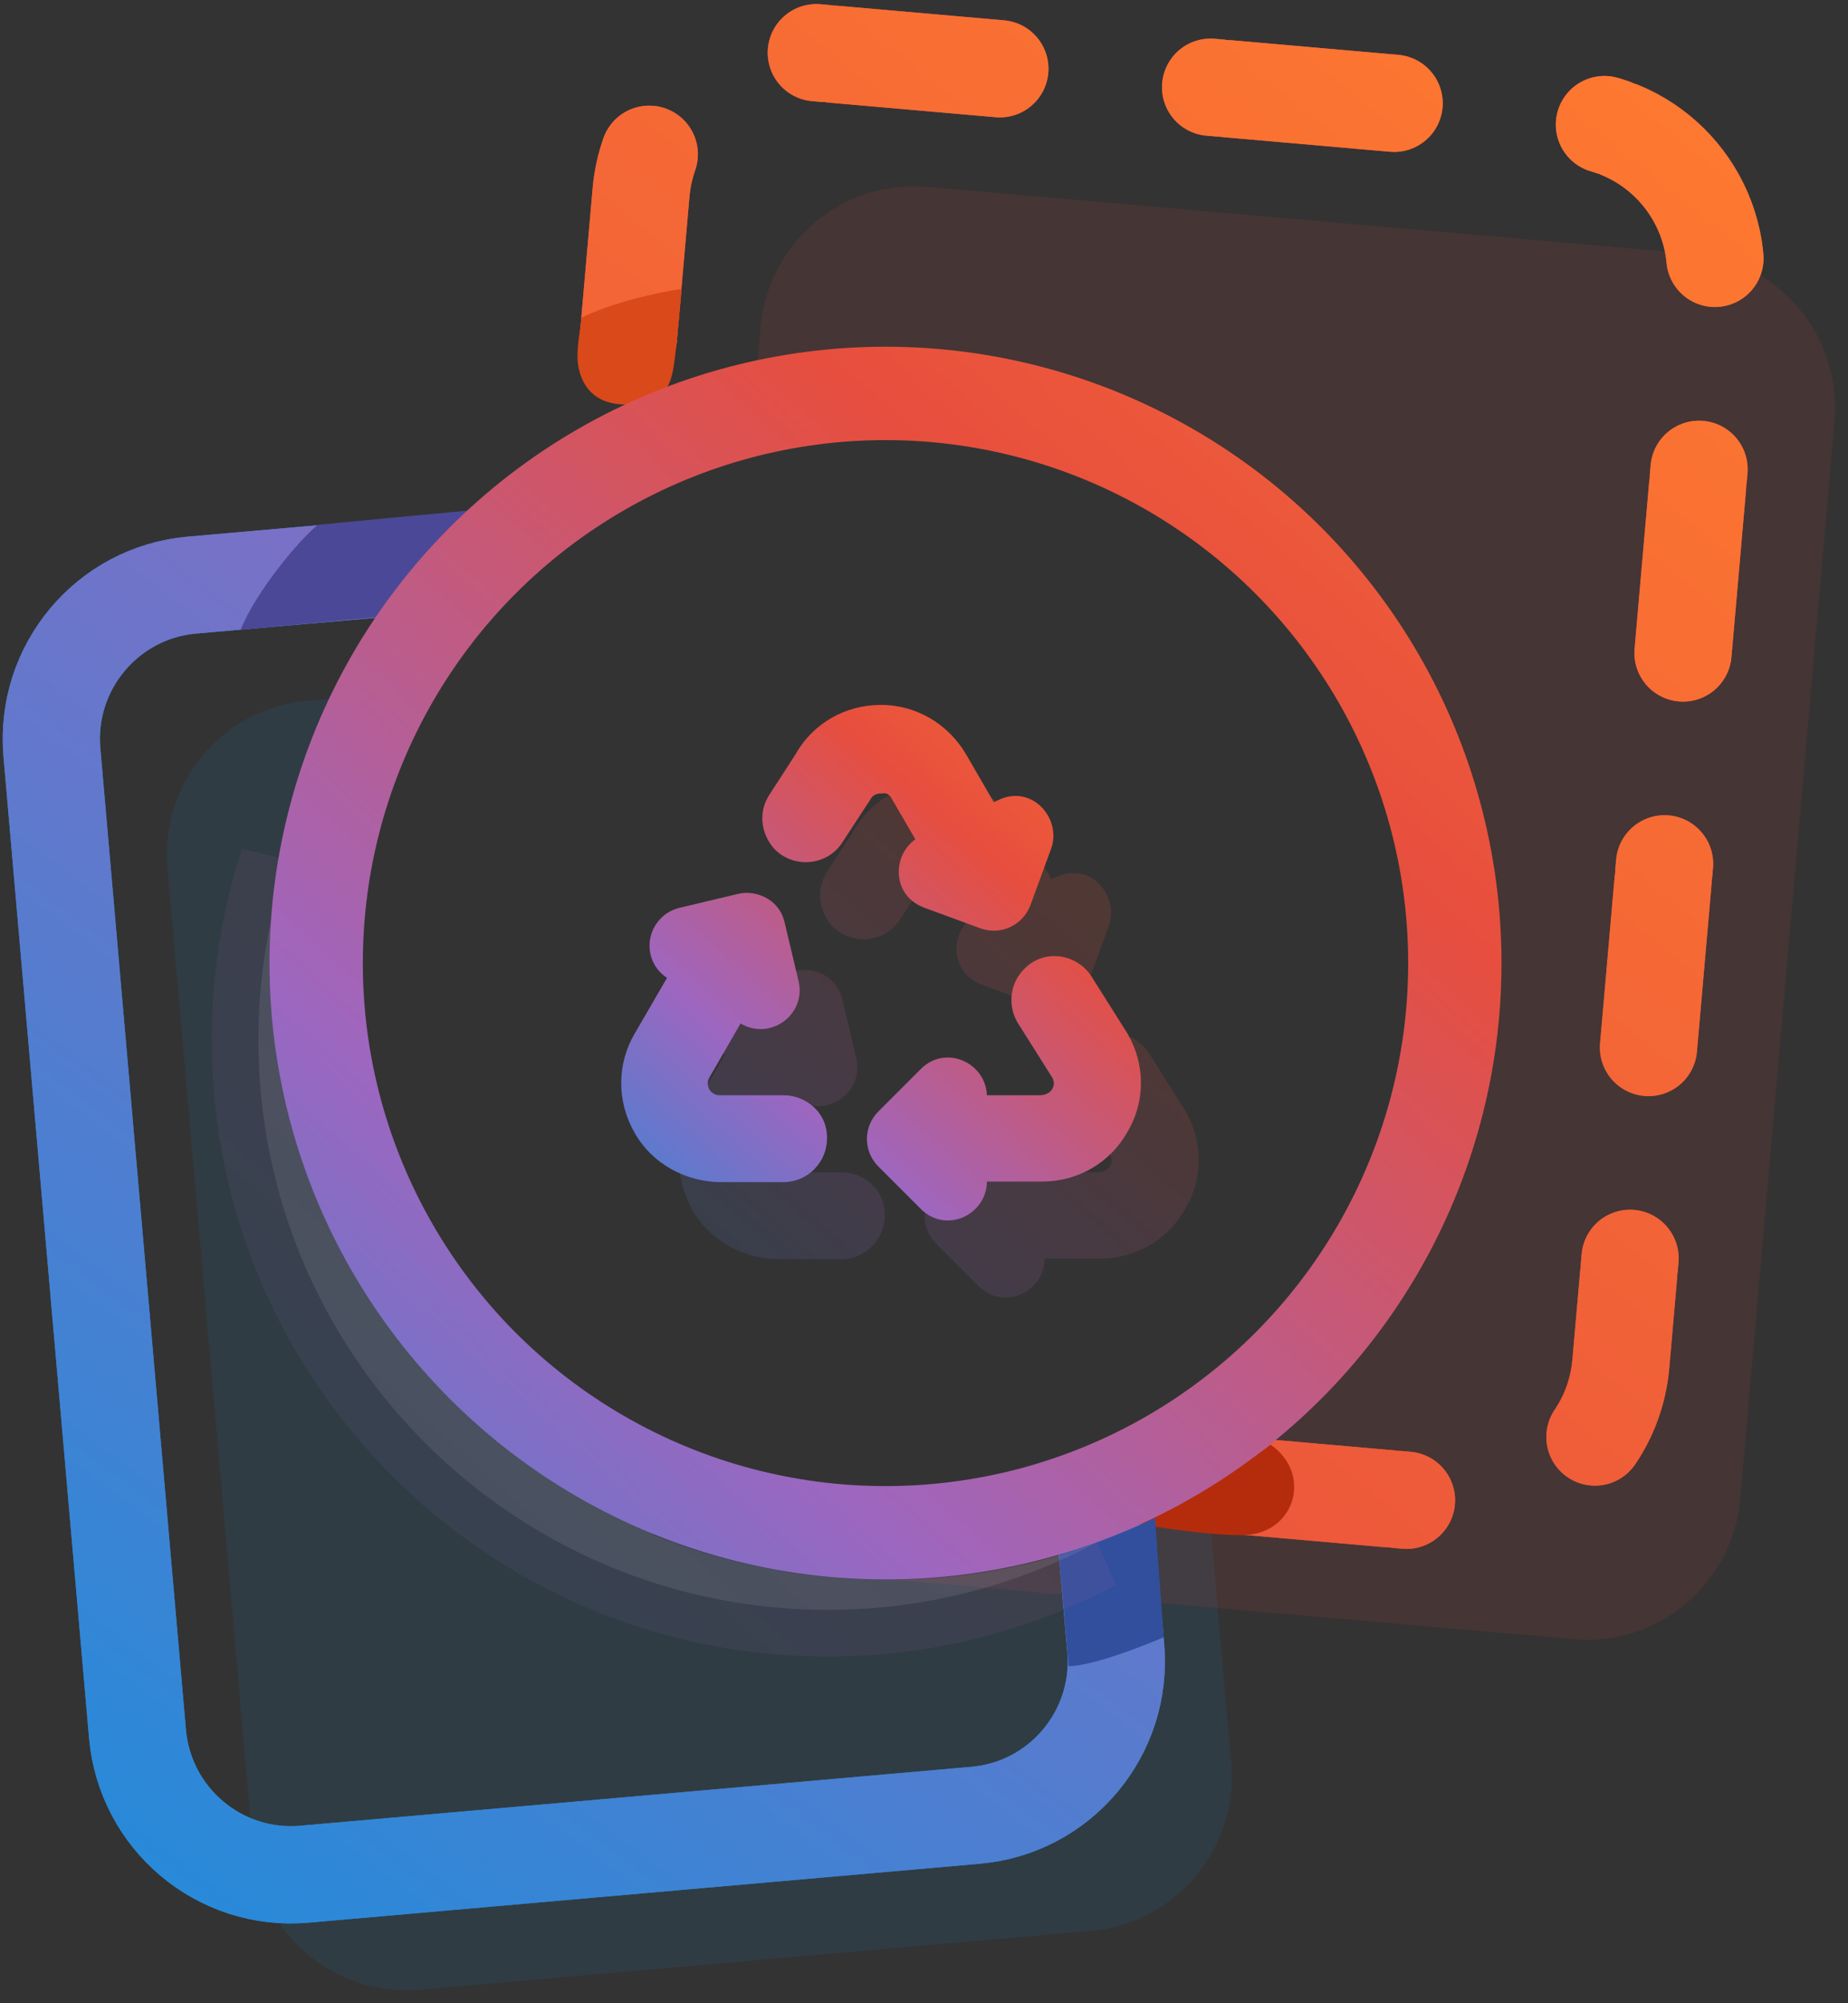 <svg width="96" height="104" viewBox="0 0 96 104" fill="none" xmlns="http://www.w3.org/2000/svg">
<rect x="0" y="0" width="96" height="104" fill="#333333" stroke="none"/>
<path d="M15.972 50L20 36.022L15.972 36.376C11.569 36.762 8.312 40.653 8.697 45.066L13.142 96.009C13.527 100.422 17.408 103.687 21.811 103.301L56.686 100.241C61.089 99.855 64.346 95.964 63.961 91.551L62.5 74.811L55.5 78C26.5 87.5 15.972 56.5 15.972 50Z" fill="#1D8DDB" fill-opacity="0.1"/>
<path d="M57.302 78L57.961 85.551C58.346 89.964 55.089 93.855 50.687 94.241L15.811 97.301C11.409 97.687 7.527 94.422 7.142 90.009L2.697 39.066C2.312 34.653 5.569 30.762 9.972 30.376L24 29.145" stroke="#1D8DDB" stroke-width="5.05"/>
<path d="M57.302 78L57.961 85.551C58.346 89.964 55.089 93.855 50.687 94.241L15.811 97.301C11.409 97.687 7.527 94.422 7.142 90.009L2.697 39.066C2.312 34.653 5.569 30.762 9.972 30.376L24 29.145" stroke="url(#paint0623451_linear)" stroke-width="5.05"/>
<path d="M88.028 13.185L48.178 9.698C43.775 9.312 39.893 12.578 39.507 16.991L39.08 21.873L54 21.873C81.734 28 88.028 76.5 41.884 81.615L81.734 85.103C86.137 85.488 90.019 82.222 90.405 77.809L95.3 21.873C95.686 17.46 92.431 13.57 88.028 13.185Z" fill="#E74E3E" fill-opacity="0.1"/>
<path d="M24.4 26.5C23.9 27 21 30 20 32L12.5 32.7C13.3 30.7 15.5 28.083 16.5 27.25C19 27 24.4 26.5 24.4 26.5Z" fill="#4B4898"/>
<path d="M32.644 17.5L33.301 9.991C33.687 5.578 37.569 2.312 41.972 2.698L81.822 6.185C86.225 6.57 89.48 10.46 89.094 14.873L84.199 70.809C83.813 75.222 79.931 78.488 75.528 78.103L64 77.094L60.5 76.788" stroke="#E74E3E" stroke-width="5.05" stroke-linecap="round" stroke-dasharray="0.44 0.44 8.69 10.99"/>
<path d="M32.644 17.5L33.301 9.991C33.687 5.578 37.569 2.312 41.972 2.698L81.822 6.185C86.225 6.57 89.48 10.46 89.094 14.873L84.199 70.809C83.813 75.222 79.931 78.488 75.528 78.103L64 77.094L60.5 76.788" stroke="url(#paint164562_linear)" stroke-width="5.05" stroke-linecap="round" stroke-dasharray="0.44 0.44 8.69 10.99"/>
<path d="M35.4 15C34.233 15.167 31.8 15.7 30.2 16.5C30.2 16.833 30 17.7 30 18.5C30 19.5 30.5 21 32.5 21C34.5 21 34.822 20.069 35 19C35.115 18.308 35.4 15.333 35.4 15Z" fill="#DA4919"/>
<path d="M58.5 79C59.833 78.333 64 76.6 66 75C68.2 76.5 67.297 79.7 64.5 79.7C62.5 79.7 59.333 79.167 58.5 79Z" fill="#B52C0D"/>
<path d="M60 78.8C59 79.3 56.6 80.3 55 80.7C55 80.7 55.5 86 55.5 86.5C56.7 86.5 59.283 85.5 60.45 85L60 78.8Z" fill="#324F9D"/>
<path opacity="0.1" d="M56.837 80.146C52.709 82.336 47.999 83.576 43 83.576C26.666 83.576 13.424 70.334 13.424 54C13.424 50.794 13.934 47.708 14.877 44.816C14.272 48.598 14.057 52.794 14.96 57.115C16.602 64.971 21.825 72.838 33.807 79.61L33.949 79.69L34.1 79.751C40.485 82.305 48.921 83.061 56.837 80.146Z" fill="url(#paint265542_linear)" stroke="url(#paint3256245_linear)" stroke-width="4.848"/>
<circle cx="46" cy="50" r="29.576" stroke="url(#paint45262635_linear)" stroke-width="4.848"/>
<g opacity="0.16">
<mask id="path-11-outside-1" maskUnits="userSpaceOnUse" x="34.77" y="40.096" width="28" height="28" fill="black">
<rect fill="white" x="34.77" y="40.096" width="28" height="28"/>
<path fill-rule="evenodd" clip-rule="evenodd" d="M52.653 48.201L50.588 44.655C50.21 44.016 49.513 43.608 48.756 43.694C48 43.694 47.303 44.072 46.925 44.741L45.511 46.898C45.279 47.305 44.667 47.392 44.319 47.044C44.087 46.782 44.028 46.404 44.203 46.114L45.616 43.928C46.256 42.765 47.448 42.096 48.756 42.096C50.065 42.096 51.227 42.794 51.896 43.928L54.019 47.591L55.502 46.893C55.908 46.69 56.344 47.096 56.199 47.532L55.124 50.469C55.007 50.76 54.716 50.877 54.455 50.789L51.519 49.713C51.083 49.538 51.083 48.956 51.49 48.753L52.653 48.201ZM43.704 62.36H40.383C39.627 62.36 38.93 61.954 38.551 61.313C38.173 60.644 38.173 59.86 38.551 59.191L40.935 55.063L42.243 55.848C42.65 56.081 43.115 55.732 43.028 55.296L42.301 52.243C42.243 51.953 41.953 51.807 41.69 51.865L38.638 52.592C38.202 52.708 38.086 53.289 38.492 53.522L39.685 54.249L37.272 58.406C36.603 59.54 36.603 60.907 37.272 62.07C37.912 63.203 39.163 63.872 40.471 63.872H43.704C44.11 63.872 44.46 63.523 44.46 63.116C44.488 62.68 44.14 62.36 43.704 62.36ZM60.269 58.406L58.449 55.522C58.188 55.086 57.607 54.998 57.257 55.376C57.024 55.609 56.966 55.987 57.141 56.306L58.961 59.191C59.339 59.86 59.339 60.644 58.961 61.284C58.583 61.953 57.828 62.359 57.042 62.359L52.768 62.36V60.936C52.768 60.471 52.217 60.239 51.896 60.558L49.686 62.768C49.483 62.971 49.483 63.291 49.686 63.495L51.896 65.705C52.217 66.025 52.768 65.792 52.768 65.326V63.843H57.129C58.437 63.843 59.63 63.175 60.269 62.012C60.937 60.907 60.937 59.54 60.269 58.406Z"/>
</mask>
<path fill-rule="evenodd" clip-rule="evenodd" d="M52.653 48.201L50.588 44.655C50.21 44.016 49.513 43.608 48.756 43.694C48 43.694 47.303 44.072 46.925 44.741L45.511 46.898C45.279 47.305 44.667 47.392 44.319 47.044C44.087 46.782 44.028 46.404 44.203 46.114L45.616 43.928C46.256 42.765 47.448 42.096 48.756 42.096C50.065 42.096 51.227 42.794 51.896 43.928L54.019 47.591L55.502 46.893C55.908 46.69 56.344 47.096 56.199 47.532L55.124 50.469C55.007 50.76 54.716 50.877 54.455 50.789L51.519 49.713C51.083 49.538 51.083 48.956 51.49 48.753L52.653 48.201ZM43.704 62.36H40.383C39.627 62.36 38.93 61.954 38.551 61.313C38.173 60.644 38.173 59.86 38.551 59.191L40.935 55.063L42.243 55.848C42.65 56.081 43.115 55.732 43.028 55.296L42.301 52.243C42.243 51.953 41.953 51.807 41.69 51.865L38.638 52.592C38.202 52.708 38.086 53.289 38.492 53.522L39.685 54.249L37.272 58.406C36.603 59.54 36.603 60.907 37.272 62.07C37.912 63.203 39.163 63.872 40.471 63.872H43.704C44.11 63.872 44.46 63.523 44.46 63.116C44.488 62.68 44.14 62.36 43.704 62.36ZM60.269 58.406L58.449 55.522C58.188 55.086 57.607 54.998 57.257 55.376C57.024 55.609 56.966 55.987 57.141 56.306L58.961 59.191C59.339 59.86 59.339 60.644 58.961 61.284C58.583 61.953 57.828 62.359 57.042 62.359L52.768 62.36V60.936C52.768 60.471 52.217 60.239 51.896 60.558L49.686 62.768C49.483 62.971 49.483 63.291 49.686 63.495L51.896 65.705C52.217 66.025 52.768 65.792 52.768 65.326V63.843H57.129C58.437 63.843 59.63 63.175 60.269 62.012C60.937 60.907 60.937 59.54 60.269 58.406Z" fill="url(#paint525626_linear)"/>
<path d="M50.588 44.655L51.884 43.9L51.879 43.891L50.588 44.655ZM52.653 48.201L53.296 49.556L54.77 48.857L53.949 47.447L52.653 48.201ZM48.756 43.694V45.194H48.84L48.924 45.184L48.756 43.694ZM46.925 44.741L48.179 45.562L48.206 45.522L48.23 45.479L46.925 44.741ZM45.511 46.898L44.257 46.076L44.232 46.114L44.21 46.153L45.511 46.898ZM44.319 47.044L43.197 48.039L43.227 48.072L43.258 48.104L44.319 47.044ZM44.203 46.114L42.943 45.299L42.93 45.319L42.918 45.34L44.203 46.114ZM45.616 43.928L46.876 44.742L46.905 44.697L46.931 44.651L45.616 43.928ZM51.896 43.928L53.194 43.176L53.188 43.165L51.896 43.928ZM54.019 47.591L52.721 48.343L53.411 49.535L54.658 48.948L54.019 47.591ZM55.502 46.893L56.141 48.25L56.157 48.242L56.173 48.235L55.502 46.893ZM56.199 47.532L57.608 48.048L57.615 48.028L57.622 48.007L56.199 47.532ZM55.124 50.469L56.515 51.029L56.524 51.007L56.532 50.985L55.124 50.469ZM54.455 50.789L53.938 52.198L53.958 52.205L53.979 52.212L54.455 50.789ZM51.519 49.713L50.961 51.105L50.982 51.113L51.003 51.121L51.519 49.713ZM51.49 48.753L50.846 47.398L50.833 47.405L50.819 47.412L51.49 48.753ZM38.551 61.313L37.246 62.051L37.253 62.064L37.26 62.076L38.551 61.313ZM38.551 59.191L37.252 58.441L37.246 58.453L38.551 59.191ZM40.935 55.063L41.707 53.777L40.399 52.992L39.636 54.313L40.935 55.063ZM42.243 55.848L41.472 57.134L41.485 57.142L41.498 57.149L42.243 55.848ZM43.028 55.296L44.499 55.001L44.493 54.974L44.487 54.948L43.028 55.296ZM42.301 52.243L40.83 52.536L40.836 52.564L40.842 52.591L42.301 52.243ZM41.69 51.865L41.367 50.4L41.355 50.403L41.343 50.406L41.69 51.865ZM38.638 52.592L38.29 51.133L38.272 51.137L38.253 51.142L38.638 52.592ZM38.492 53.522L39.273 52.241L39.256 52.23L39.238 52.22L38.492 53.522ZM39.685 54.249L40.982 55.002L41.719 53.732L40.465 52.968L39.685 54.249ZM37.272 58.406L38.563 59.169L38.569 59.159L37.272 58.406ZM37.272 62.07L38.578 61.332L38.572 61.322L37.272 62.07ZM44.46 63.116L42.963 63.018L42.96 63.067V63.116H44.46ZM58.449 55.522L57.163 56.292L57.172 56.307L57.181 56.322L58.449 55.522ZM60.269 58.406L61.562 57.645L61.55 57.625L61.538 57.606L60.269 58.406ZM57.257 55.376L58.318 56.437L58.338 56.416L58.358 56.395L57.257 55.376ZM57.141 56.306L55.826 57.027L55.848 57.068L55.873 57.107L57.141 56.306ZM58.961 59.191L60.267 58.453L60.249 58.421L60.23 58.39L58.961 59.191ZM58.961 61.284L57.67 60.52L57.662 60.533L57.655 60.545L58.961 61.284ZM57.042 62.359L57.042 60.859L57.041 60.859L57.042 62.359ZM52.768 62.36H51.268V63.861L52.769 63.86L52.768 62.36ZM51.896 60.558L50.838 59.495L50.836 59.497L51.896 60.558ZM49.686 62.768L48.626 61.707L48.626 61.707L49.686 62.768ZM49.686 63.495L50.747 62.434L50.747 62.434L49.686 63.495ZM51.896 65.705L52.957 64.644L52.957 64.644L51.896 65.705ZM52.768 63.843V62.343H51.268V63.843H52.768ZM60.269 62.012L58.985 61.236L58.97 61.262L58.955 61.289L60.269 62.012ZM49.292 45.41L51.356 48.956L53.949 47.447L51.884 43.9L49.292 45.41ZM48.924 45.184C49.016 45.174 49.178 45.217 49.297 45.419L51.879 43.891C51.242 42.814 50.009 42.043 48.588 42.203L48.924 45.184ZM48.23 45.479C48.325 45.31 48.506 45.194 48.756 45.194V42.194C47.494 42.194 46.28 42.833 45.619 44.002L48.23 45.479ZM46.766 47.72L48.179 45.562L45.67 43.919L44.257 46.076L46.766 47.72ZM43.258 48.104C44.296 49.142 46.082 48.92 46.813 47.644L44.21 46.153C44.358 45.894 44.592 45.789 44.767 45.766C44.947 45.743 45.187 45.791 45.38 45.983L43.258 48.104ZM42.918 45.34C42.354 46.277 42.599 47.365 43.197 48.039L45.441 46.048C45.575 46.2 45.702 46.531 45.488 46.887L42.918 45.34ZM44.357 43.113L42.943 45.299L45.463 46.928L46.876 44.742L44.357 43.113ZM48.756 40.596C46.926 40.596 45.217 41.541 44.302 43.205L46.931 44.651C47.295 43.988 47.97 43.596 48.756 43.596V40.596ZM53.188 43.165C52.264 41.6 50.624 40.596 48.756 40.596V43.596C49.505 43.596 50.19 43.988 50.605 44.69L53.188 43.165ZM55.317 46.839L53.194 43.176L50.598 44.68L52.721 48.343L55.317 46.839ZM54.863 45.536L53.38 46.234L54.658 48.948L56.141 48.25L54.863 45.536ZM57.622 48.007C58.139 46.457 56.576 44.679 54.831 45.551L56.173 48.235C55.758 48.442 55.305 48.32 55.04 48.075C54.783 47.838 54.648 47.443 54.776 47.058L57.622 48.007ZM56.532 50.985L57.608 48.048L54.791 47.017L53.715 49.953L56.532 50.985ZM53.979 52.212C54.979 52.547 56.097 52.069 56.515 51.029L53.732 49.909C53.813 49.707 53.981 49.515 54.221 49.406C54.454 49.3 54.709 49.292 54.931 49.367L53.979 52.212ZM51.003 51.121L53.938 52.198L54.971 49.381L52.036 48.304L51.003 51.121ZM50.819 47.412C49.352 48.145 49.225 50.409 50.961 51.105L52.078 48.321C52.452 48.471 52.681 48.842 52.688 49.215C52.695 49.569 52.503 49.924 52.16 50.095L50.819 47.412ZM52.009 46.846L50.846 47.398L52.133 50.108L53.296 49.556L52.009 46.846ZM40.383 63.86H43.704V60.86H40.383V63.86ZM37.26 62.076C37.904 63.168 39.09 63.86 40.383 63.86V60.86C40.164 60.86 39.955 60.74 39.843 60.551L37.26 62.076ZM37.246 58.453C36.609 59.58 36.609 60.925 37.246 62.051L39.857 60.575C39.738 60.364 39.738 60.14 39.857 59.929L37.246 58.453ZM39.636 54.313L37.252 58.441L39.85 59.941L42.234 55.813L39.636 54.313ZM43.015 54.561L41.707 53.777L40.164 56.349L41.472 57.134L43.015 54.561ZM41.557 55.591C41.391 54.763 42.278 54.139 42.989 54.546L41.498 57.149C43.022 58.022 44.84 56.701 44.499 55.001L41.557 55.591ZM40.842 52.591L41.569 55.643L44.487 54.948L43.761 51.896L40.842 52.591ZM42.014 53.33C41.605 53.42 40.965 53.213 40.83 52.536L43.772 51.95C43.522 50.692 42.3 50.194 41.367 50.4L42.014 53.33ZM38.985 54.051L42.038 53.324L41.343 50.406L38.29 51.133L38.985 54.051ZM39.238 52.22C39.629 52.444 39.792 52.891 39.727 53.269C39.667 53.617 39.41 53.939 39.023 54.042L38.253 51.142C37.43 51.361 36.897 52.032 36.771 52.758C36.641 53.513 36.95 54.367 37.747 54.824L39.238 52.22ZM40.465 52.968L39.273 52.241L37.712 54.803L38.904 55.53L40.465 52.968ZM38.569 59.159L40.982 55.002L38.388 53.496L35.974 57.653L38.569 59.159ZM38.572 61.322C38.166 60.616 38.176 59.826 38.563 59.169L35.98 57.644C35.03 59.254 35.04 61.198 35.971 62.818L38.572 61.322ZM40.471 62.372C39.653 62.372 38.928 61.952 38.578 61.332L35.966 62.808C36.896 64.454 38.672 65.372 40.471 65.372V62.372ZM43.704 62.372H40.471V65.372H43.704V62.372ZM42.96 63.116C42.96 62.885 43.058 62.702 43.174 62.586C43.29 62.469 43.473 62.372 43.704 62.372V65.372C44.937 65.372 45.96 64.353 45.96 63.116H42.96ZM43.704 63.86C43.556 63.86 43.37 63.805 43.21 63.65C43.04 63.484 42.948 63.247 42.963 63.018L45.957 63.213C46.05 61.78 44.868 60.86 43.704 60.86V63.86ZM57.181 56.322L59.001 59.206L61.538 57.606L59.718 54.721L57.181 56.322ZM58.358 56.395C58.193 56.574 57.937 56.663 57.691 56.631C57.456 56.6 57.266 56.465 57.163 56.292L59.736 54.751C59.008 53.535 57.246 53.179 56.156 54.358L58.358 56.395ZM58.457 55.586C58.59 55.829 58.574 56.181 58.318 56.437L56.196 54.316C55.475 55.037 55.343 56.146 55.826 57.027L58.457 55.586ZM60.23 58.39L58.41 55.506L55.873 57.107L57.692 59.991L60.23 58.39ZM60.252 62.047C60.915 60.927 60.898 59.569 60.267 58.453L57.655 59.929C57.78 60.151 57.763 60.362 57.67 60.52L60.252 62.047ZM57.042 63.859C58.316 63.859 59.598 63.205 60.267 62.022L57.655 60.545C57.568 60.7 57.339 60.859 57.042 60.859V63.859ZM52.769 63.86L57.042 63.859L57.041 60.859L52.768 60.86L52.769 63.86ZM51.268 60.936V62.36H54.268V60.936H51.268ZM52.955 61.621C52.289 62.284 51.268 61.748 51.268 60.936H54.268C54.268 59.193 52.144 58.194 50.838 59.495L52.955 61.621ZM50.747 63.829L52.957 61.619L50.836 59.497L48.626 61.707L50.747 63.829ZM50.747 62.434C51.13 62.817 51.13 63.446 50.747 63.829L48.626 61.707C47.837 62.496 47.837 63.766 48.626 64.555L50.747 62.434ZM52.957 64.644L50.747 62.434L48.626 64.555L50.836 66.765L52.957 64.644ZM51.268 65.326C51.268 64.522 52.286 63.973 52.957 64.644L50.836 66.765C52.147 68.077 54.268 67.062 54.268 65.326H51.268ZM51.268 63.843V65.326H54.268V63.843H51.268ZM57.129 62.343H52.768V65.343H57.129V62.343ZM58.955 61.289C58.591 61.951 57.915 62.343 57.129 62.343V65.343C58.96 65.343 60.669 64.398 61.584 62.734L58.955 61.289ZM58.976 59.167C59.371 59.838 59.361 60.614 58.985 61.236L61.553 62.787C62.513 61.199 62.502 59.243 61.562 57.645L58.976 59.167Z" fill="url(#paint67356_linear)" mask="url(#path-11-outside-1)"/>
</g>
<mask id="path-13-outside-2" maskUnits="userSpaceOnUse" x="31.77" y="36.096" width="28" height="28" fill="black">
<rect fill="white" x="31.77" y="36.096" width="28" height="28"/>
<path fill-rule="evenodd" clip-rule="evenodd" d="M49.653 44.201L47.588 40.655C47.21 40.016 46.513 39.608 45.756 39.694C45 39.694 44.303 40.072 43.925 40.741L42.511 42.898C42.279 43.305 41.667 43.392 41.319 43.044C41.087 42.782 41.028 42.404 41.203 42.114L42.616 39.928C43.256 38.765 44.448 38.096 45.756 38.096C47.065 38.096 48.227 38.794 48.896 39.928L51.019 43.591L52.502 42.893C52.908 42.69 53.344 43.096 53.199 43.532L52.124 46.469C52.007 46.76 51.716 46.877 51.455 46.789L48.519 45.713C48.083 45.538 48.083 44.956 48.49 44.753L49.653 44.201ZM40.704 58.36H37.383C36.627 58.36 35.93 57.954 35.551 57.313C35.173 56.644 35.173 55.86 35.551 55.191L37.935 51.063L39.243 51.848C39.65 52.081 40.115 51.732 40.028 51.296L39.301 48.243C39.243 47.953 38.953 47.807 38.69 47.865L35.638 48.592C35.202 48.708 35.086 49.289 35.492 49.522L36.685 50.249L34.272 54.406C33.603 55.54 33.603 56.907 34.272 58.07C34.912 59.203 36.163 59.872 37.471 59.872H40.704C41.11 59.872 41.46 59.523 41.46 59.116C41.488 58.68 41.14 58.36 40.704 58.36ZM57.269 54.406L55.449 51.522C55.188 51.086 54.607 50.998 54.257 51.376C54.024 51.609 53.966 51.987 54.141 52.306L55.961 55.191C56.339 55.86 56.339 56.644 55.961 57.284C55.583 57.953 54.828 58.359 54.042 58.359L49.768 58.36V56.936C49.768 56.471 49.217 56.239 48.896 56.558L46.686 58.768C46.483 58.971 46.483 59.291 46.686 59.495L48.896 61.705C49.217 62.025 49.768 61.792 49.768 61.327V59.843H54.129C55.437 59.843 56.63 59.175 57.269 58.012C57.937 56.907 57.937 55.54 57.269 54.406Z"/>
</mask>
<path fill-rule="evenodd" clip-rule="evenodd" d="M49.653 44.201L47.588 40.655C47.21 40.016 46.513 39.608 45.756 39.694C45 39.694 44.303 40.072 43.925 40.741L42.511 42.898C42.279 43.305 41.667 43.392 41.319 43.044C41.087 42.782 41.028 42.404 41.203 42.114L42.616 39.928C43.256 38.765 44.448 38.096 45.756 38.096C47.065 38.096 48.227 38.794 48.896 39.928L51.019 43.591L52.502 42.893C52.908 42.69 53.344 43.096 53.199 43.532L52.124 46.469C52.007 46.76 51.716 46.877 51.455 46.789L48.519 45.713C48.083 45.538 48.083 44.956 48.49 44.753L49.653 44.201ZM40.704 58.36H37.383C36.627 58.36 35.93 57.954 35.551 57.313C35.173 56.644 35.173 55.86 35.551 55.191L37.935 51.063L39.243 51.848C39.65 52.081 40.115 51.732 40.028 51.296L39.301 48.243C39.243 47.953 38.953 47.807 38.69 47.865L35.638 48.592C35.202 48.708 35.086 49.289 35.492 49.522L36.685 50.249L34.272 54.406C33.603 55.54 33.603 56.907 34.272 58.07C34.912 59.203 36.163 59.872 37.471 59.872H40.704C41.11 59.872 41.46 59.523 41.46 59.116C41.488 58.68 41.14 58.36 40.704 58.36ZM57.269 54.406L55.449 51.522C55.188 51.086 54.607 50.998 54.257 51.376C54.024 51.609 53.966 51.987 54.141 52.306L55.961 55.191C56.339 55.86 56.339 56.644 55.961 57.284C55.583 57.953 54.828 58.359 54.042 58.359L49.768 58.36V56.936C49.768 56.471 49.217 56.239 48.896 56.558L46.686 58.768C46.483 58.971 46.483 59.291 46.686 59.495L48.896 61.705C49.217 62.025 49.768 61.792 49.768 61.327V59.843H54.129C55.437 59.843 56.63 59.175 57.269 58.012C57.937 56.907 57.937 55.54 57.269 54.406Z" fill="url(#paint7236_linear)"/>
<path d="M47.588 40.655L48.884 39.9L48.879 39.891L47.588 40.655ZM49.653 44.201L50.296 45.556L51.77 44.857L50.949 43.447L49.653 44.201ZM45.756 39.694V41.194H45.84L45.924 41.184L45.756 39.694ZM43.925 40.741L45.179 41.562L45.206 41.522L45.23 41.479L43.925 40.741ZM42.511 42.898L41.257 42.076L41.232 42.114L41.21 42.153L42.511 42.898ZM41.319 43.044L40.197 44.039L40.227 44.072L40.258 44.104L41.319 43.044ZM41.203 42.114L39.943 41.299L39.93 41.319L39.918 41.34L41.203 42.114ZM42.616 39.928L43.876 40.742L43.905 40.697L43.931 40.651L42.616 39.928ZM48.896 39.928L50.194 39.176L50.188 39.165L48.896 39.928ZM51.019 43.591L49.721 44.343L50.411 45.535L51.658 44.948L51.019 43.591ZM52.502 42.893L53.141 44.25L53.157 44.242L53.173 44.235L52.502 42.893ZM53.199 43.532L54.608 44.048L54.615 44.028L54.622 44.007L53.199 43.532ZM52.124 46.469L53.515 47.029L53.524 47.007L53.532 46.985L52.124 46.469ZM51.455 46.789L50.938 48.198L50.958 48.205L50.979 48.212L51.455 46.789ZM48.519 45.713L47.961 47.105L47.982 47.113L48.003 47.121L48.519 45.713ZM48.49 44.753L47.846 43.398L47.833 43.405L47.819 43.412L48.49 44.753ZM35.551 57.313L34.246 58.051L34.253 58.064L34.26 58.076L35.551 57.313ZM35.551 55.191L34.252 54.441L34.246 54.453L35.551 55.191ZM37.935 51.063L38.707 49.777L37.399 48.992L36.636 50.313L37.935 51.063ZM39.243 51.848L38.472 53.134L38.485 53.142L38.498 53.149L39.243 51.848ZM40.028 51.296L41.499 51.001L41.493 50.974L41.487 50.948L40.028 51.296ZM39.301 48.243L37.83 48.536L37.836 48.564L37.842 48.591L39.301 48.243ZM38.69 47.865L38.367 46.4L38.355 46.403L38.343 46.406L38.69 47.865ZM35.638 48.592L35.29 47.133L35.272 47.137L35.253 47.142L35.638 48.592ZM35.492 49.522L36.273 48.241L36.256 48.23L36.238 48.22L35.492 49.522ZM36.685 50.249L37.982 51.002L38.719 49.732L37.465 48.968L36.685 50.249ZM34.272 54.406L35.563 55.169L35.569 55.159L34.272 54.406ZM34.272 58.07L35.578 57.332L35.572 57.322L34.272 58.07ZM41.46 59.116L39.963 59.018L39.96 59.067V59.116H41.46ZM55.449 51.522L54.163 52.292L54.172 52.307L54.181 52.322L55.449 51.522ZM57.269 54.406L58.562 53.645L58.55 53.625L58.538 53.606L57.269 54.406ZM54.257 51.376L55.318 52.437L55.338 52.416L55.358 52.395L54.257 51.376ZM54.141 52.306L52.826 53.027L52.848 53.068L52.873 53.107L54.141 52.306ZM55.961 55.191L57.267 54.453L57.249 54.421L57.23 54.39L55.961 55.191ZM55.961 57.284L54.67 56.52L54.662 56.533L54.655 56.545L55.961 57.284ZM54.042 58.359L54.042 56.859L54.041 56.859L54.042 58.359ZM49.768 58.36H48.268V59.861L49.769 59.86L49.768 58.36ZM48.896 56.558L47.838 55.495L47.836 55.497L48.896 56.558ZM46.686 58.768L45.626 57.707L45.626 57.707L46.686 58.768ZM46.686 59.495L47.747 58.434L47.747 58.434L46.686 59.495ZM48.896 61.705L49.957 60.644L49.957 60.644L48.896 61.705ZM49.768 59.843V58.343H48.268V59.843H49.768ZM57.269 58.012L55.985 57.236L55.97 57.262L55.955 57.289L57.269 58.012ZM46.292 41.41L48.356 44.956L50.949 43.447L48.884 39.9L46.292 41.41ZM45.924 41.184C46.016 41.174 46.178 41.217 46.297 41.419L48.879 39.891C48.242 38.814 47.009 38.043 45.588 38.203L45.924 41.184ZM45.23 41.479C45.325 41.31 45.506 41.194 45.756 41.194V38.194C44.494 38.194 43.28 38.833 42.619 40.002L45.23 41.479ZM43.766 43.72L45.179 41.562L42.67 39.919L41.257 42.076L43.766 43.72ZM40.258 44.104C41.296 45.142 43.082 44.92 43.813 43.644L41.21 42.153C41.358 41.894 41.592 41.789 41.767 41.766C41.947 41.743 42.187 41.791 42.38 41.983L40.258 44.104ZM39.918 41.34C39.354 42.277 39.599 43.365 40.197 44.039L42.441 42.048C42.575 42.2 42.702 42.531 42.488 42.887L39.918 41.34ZM41.357 39.113L39.943 41.299L42.463 42.928L43.876 40.742L41.357 39.113ZM45.756 36.596C43.926 36.596 42.217 37.541 41.302 39.205L43.931 40.651C44.295 39.988 44.97 39.596 45.756 39.596V36.596ZM50.188 39.165C49.264 37.6 47.624 36.596 45.756 36.596V39.596C46.505 39.596 47.19 39.988 47.605 40.69L50.188 39.165ZM52.317 42.839L50.194 39.176L47.598 40.68L49.721 44.343L52.317 42.839ZM51.863 41.536L50.38 42.234L51.658 44.948L53.141 44.25L51.863 41.536ZM54.622 44.007C55.139 42.457 53.576 40.679 51.831 41.551L53.173 44.235C52.758 44.442 52.305 44.32 52.04 44.075C51.783 43.838 51.648 43.443 51.776 43.058L54.622 44.007ZM53.532 46.985L54.608 44.048L51.791 43.017L50.715 45.953L53.532 46.985ZM50.979 48.212C51.979 48.547 53.097 48.069 53.515 47.029L50.732 45.909C50.813 45.707 50.981 45.515 51.221 45.406C51.454 45.3 51.709 45.292 51.931 45.367L50.979 48.212ZM48.003 47.121L50.938 48.198L51.971 45.381L49.036 44.304L48.003 47.121ZM47.819 43.412C46.352 44.145 46.225 46.409 47.961 47.105L49.078 44.321C49.452 44.471 49.681 44.842 49.688 45.215C49.695 45.569 49.503 45.924 49.16 46.095L47.819 43.412ZM49.009 42.846L47.846 43.398L49.133 46.108L50.296 45.556L49.009 42.846ZM37.383 59.86H40.704V56.86H37.383V59.86ZM34.26 58.076C34.904 59.168 36.09 59.86 37.383 59.86V56.86C37.164 56.86 36.955 56.74 36.843 56.551L34.26 58.076ZM34.246 54.453C33.609 55.58 33.609 56.925 34.246 58.051L36.857 56.575C36.738 56.364 36.738 56.14 36.857 55.929L34.246 54.453ZM36.636 50.313L34.252 54.441L36.85 55.941L39.234 51.813L36.636 50.313ZM40.015 50.561L38.707 49.777L37.164 52.349L38.472 53.134L40.015 50.561ZM38.557 51.591C38.391 50.763 39.278 50.139 39.989 50.546L38.498 53.149C40.022 54.022 41.84 52.701 41.499 51.001L38.557 51.591ZM37.842 48.591L38.569 51.643L41.487 50.948L40.761 47.896L37.842 48.591ZM39.014 49.33C38.605 49.42 37.965 49.213 37.83 48.536L40.772 47.95C40.522 46.692 39.3 46.194 38.367 46.4L39.014 49.33ZM35.985 50.051L39.038 49.324L38.343 46.406L35.29 47.133L35.985 50.051ZM36.238 48.22C36.629 48.444 36.792 48.891 36.727 49.269C36.667 49.617 36.41 49.939 36.023 50.042L35.253 47.142C34.43 47.361 33.897 48.032 33.771 48.758C33.641 49.513 33.95 50.367 34.747 50.824L36.238 48.22ZM37.465 48.968L36.273 48.241L34.712 50.803L35.904 51.53L37.465 48.968ZM35.569 55.159L37.982 51.002L35.388 49.496L32.974 53.653L35.569 55.159ZM35.572 57.322C35.166 56.616 35.176 55.826 35.563 55.169L32.98 53.644C32.03 55.254 32.04 57.198 32.971 58.818L35.572 57.322ZM37.471 58.372C36.653 58.372 35.928 57.952 35.578 57.332L32.966 58.808C33.896 60.454 35.672 61.372 37.471 61.372V58.372ZM40.704 58.372H37.471V61.372H40.704V58.372ZM39.96 59.116C39.96 58.885 40.058 58.702 40.174 58.586C40.29 58.469 40.473 58.372 40.704 58.372V61.372C41.937 61.372 42.96 60.353 42.96 59.116H39.96ZM40.704 59.86C40.556 59.86 40.37 59.805 40.21 59.65C40.04 59.484 39.948 59.247 39.963 59.018L42.957 59.213C43.05 57.78 41.868 56.86 40.704 56.86V59.86ZM54.181 52.322L56.001 55.206L58.538 53.606L56.718 50.721L54.181 52.322ZM55.358 52.395C55.193 52.574 54.937 52.663 54.691 52.631C54.456 52.6 54.266 52.465 54.163 52.292L56.736 50.751C56.008 49.535 54.246 49.179 53.156 50.358L55.358 52.395ZM55.457 51.586C55.59 51.829 55.574 52.181 55.318 52.437L53.196 50.316C52.475 51.037 52.343 52.146 52.826 53.027L55.457 51.586ZM57.23 54.39L55.41 51.506L52.873 53.107L54.692 55.991L57.23 54.39ZM57.252 58.047C57.915 56.927 57.898 55.569 57.267 54.453L54.655 55.929C54.78 56.151 54.763 56.362 54.67 56.52L57.252 58.047ZM54.042 59.859C55.316 59.859 56.598 59.205 57.267 58.022L54.655 56.545C54.568 56.7 54.339 56.859 54.042 56.859V59.859ZM49.769 59.86L54.042 59.859L54.041 56.859L49.768 56.86L49.769 59.86ZM48.268 56.936V58.36H51.268V56.936H48.268ZM49.955 57.621C49.289 58.284 48.268 57.748 48.268 56.936H51.268C51.268 55.193 49.144 54.194 47.838 55.495L49.955 57.621ZM47.747 59.829L49.957 57.619L47.836 55.497L45.626 57.707L47.747 59.829ZM47.747 58.434C48.13 58.817 48.13 59.446 47.747 59.829L45.626 57.707C44.837 58.496 44.837 59.766 45.626 60.555L47.747 58.434ZM49.957 60.644L47.747 58.434L45.626 60.555L47.836 62.765L49.957 60.644ZM48.268 61.327C48.268 60.522 49.286 59.973 49.957 60.644L47.836 62.765C49.147 64.077 51.268 63.062 51.268 61.327H48.268ZM48.268 59.843V61.327H51.268V59.843H48.268ZM54.129 58.343H49.768V61.343H54.129V58.343ZM55.955 57.289C55.591 57.951 54.915 58.343 54.129 58.343V61.343C55.96 61.343 57.669 60.398 58.584 58.734L55.955 57.289ZM55.976 55.167C56.371 55.838 56.361 56.614 55.985 57.236L58.553 58.787C59.513 57.199 59.502 55.243 58.562 53.645L55.976 55.167Z" fill="url(#paint8234562_linear)" mask="url(#path-13-outside-2)"/>
<defs>
<linearGradient id="paint0623451_linear" x1="2" y1="102.5" x2="58.965" y2="26.973" gradientUnits="userSpaceOnUse">
<stop stop-color="#1D8DDB"/>
<stop offset="1" stop-color="#9E66BF"/>
</linearGradient>
<linearGradient id="paint164562_linear" x1="30.5" y1="79" x2="93" y2="2" gradientUnits="userSpaceOnUse">
<stop stop-color="#E74E3E"/>
<stop offset="1" stop-color="#FF7B2F"/>
</linearGradient>
<linearGradient id="paint265542_linear" x1="11" y1="86" x2="75" y2="22" gradientUnits="userSpaceOnUse">
<stop stop-color="#E8F4FB"/>
<stop offset="1" stop-color="#FDEDEC"/>
</linearGradient>
<linearGradient id="paint3256245_linear" x1="6" y1="102" x2="91" y2="7" gradientUnits="userSpaceOnUse">
<stop stop-color="#1D8DDB"/>
<stop offset="0.304" stop-color="#9E66BF"/>
<stop offset="0.64" stop-color="#E74E3E"/>
<stop offset="1" stop-color="#FF7B2F"/>
</linearGradient>
<linearGradient id="paint45262635_linear" x1="9" y1="98" x2="94" y2="3" gradientUnits="userSpaceOnUse">
<stop stop-color="#1D8DDB"/>
<stop offset="0.304" stop-color="#9E66BF"/>
<stop offset="0.64" stop-color="#E74E3E"/>
<stop offset="1" stop-color="#FF7B2F"/>
</linearGradient>
<linearGradient id="paint525626_linear" x1="36.77" y1="65.853" x2="55.316" y2="47.811" gradientUnits="userSpaceOnUse">
<stop offset="0.094" stop-color="#6578CC"/>
<stop offset="0.306" stop-color="#946AC2"/>
<stop offset="0.585" stop-color="#BA5E8F"/>
<stop offset="1" stop-color="#EA533D"/>
</linearGradient>
<linearGradient id="paint67356_linear" x1="34.895" y1="71.792" x2="66.41" y2="36.209" gradientUnits="userSpaceOnUse">
<stop stop-color="#1D8DDB"/>
<stop offset="0.304" stop-color="#9E66BF"/>
<stop offset="0.64" stop-color="#E74E3E"/>
<stop offset="1" stop-color="#FF7B2F"/>
</linearGradient>
<linearGradient id="paint7236_linear" x1="33.77" y1="61.853" x2="52.316" y2="43.811" gradientUnits="userSpaceOnUse">
<stop offset="0.094" stop-color="#6578CC"/>
<stop offset="0.306" stop-color="#946AC2"/>
<stop offset="0.585" stop-color="#BA5E8F"/>
<stop offset="1" stop-color="#EA533D"/>
</linearGradient>
<linearGradient id="paint8234562_linear" x1="31.895" y1="67.792" x2="63.41" y2="32.209" gradientUnits="userSpaceOnUse">
<stop stop-color="#1D8DDB"/>
<stop offset="0.304" stop-color="#9E66BF"/>
<stop offset="0.64" stop-color="#E74E3E"/>
<stop offset="1" stop-color="#FF7B2F"/>
</linearGradient>
</defs>
</svg>
